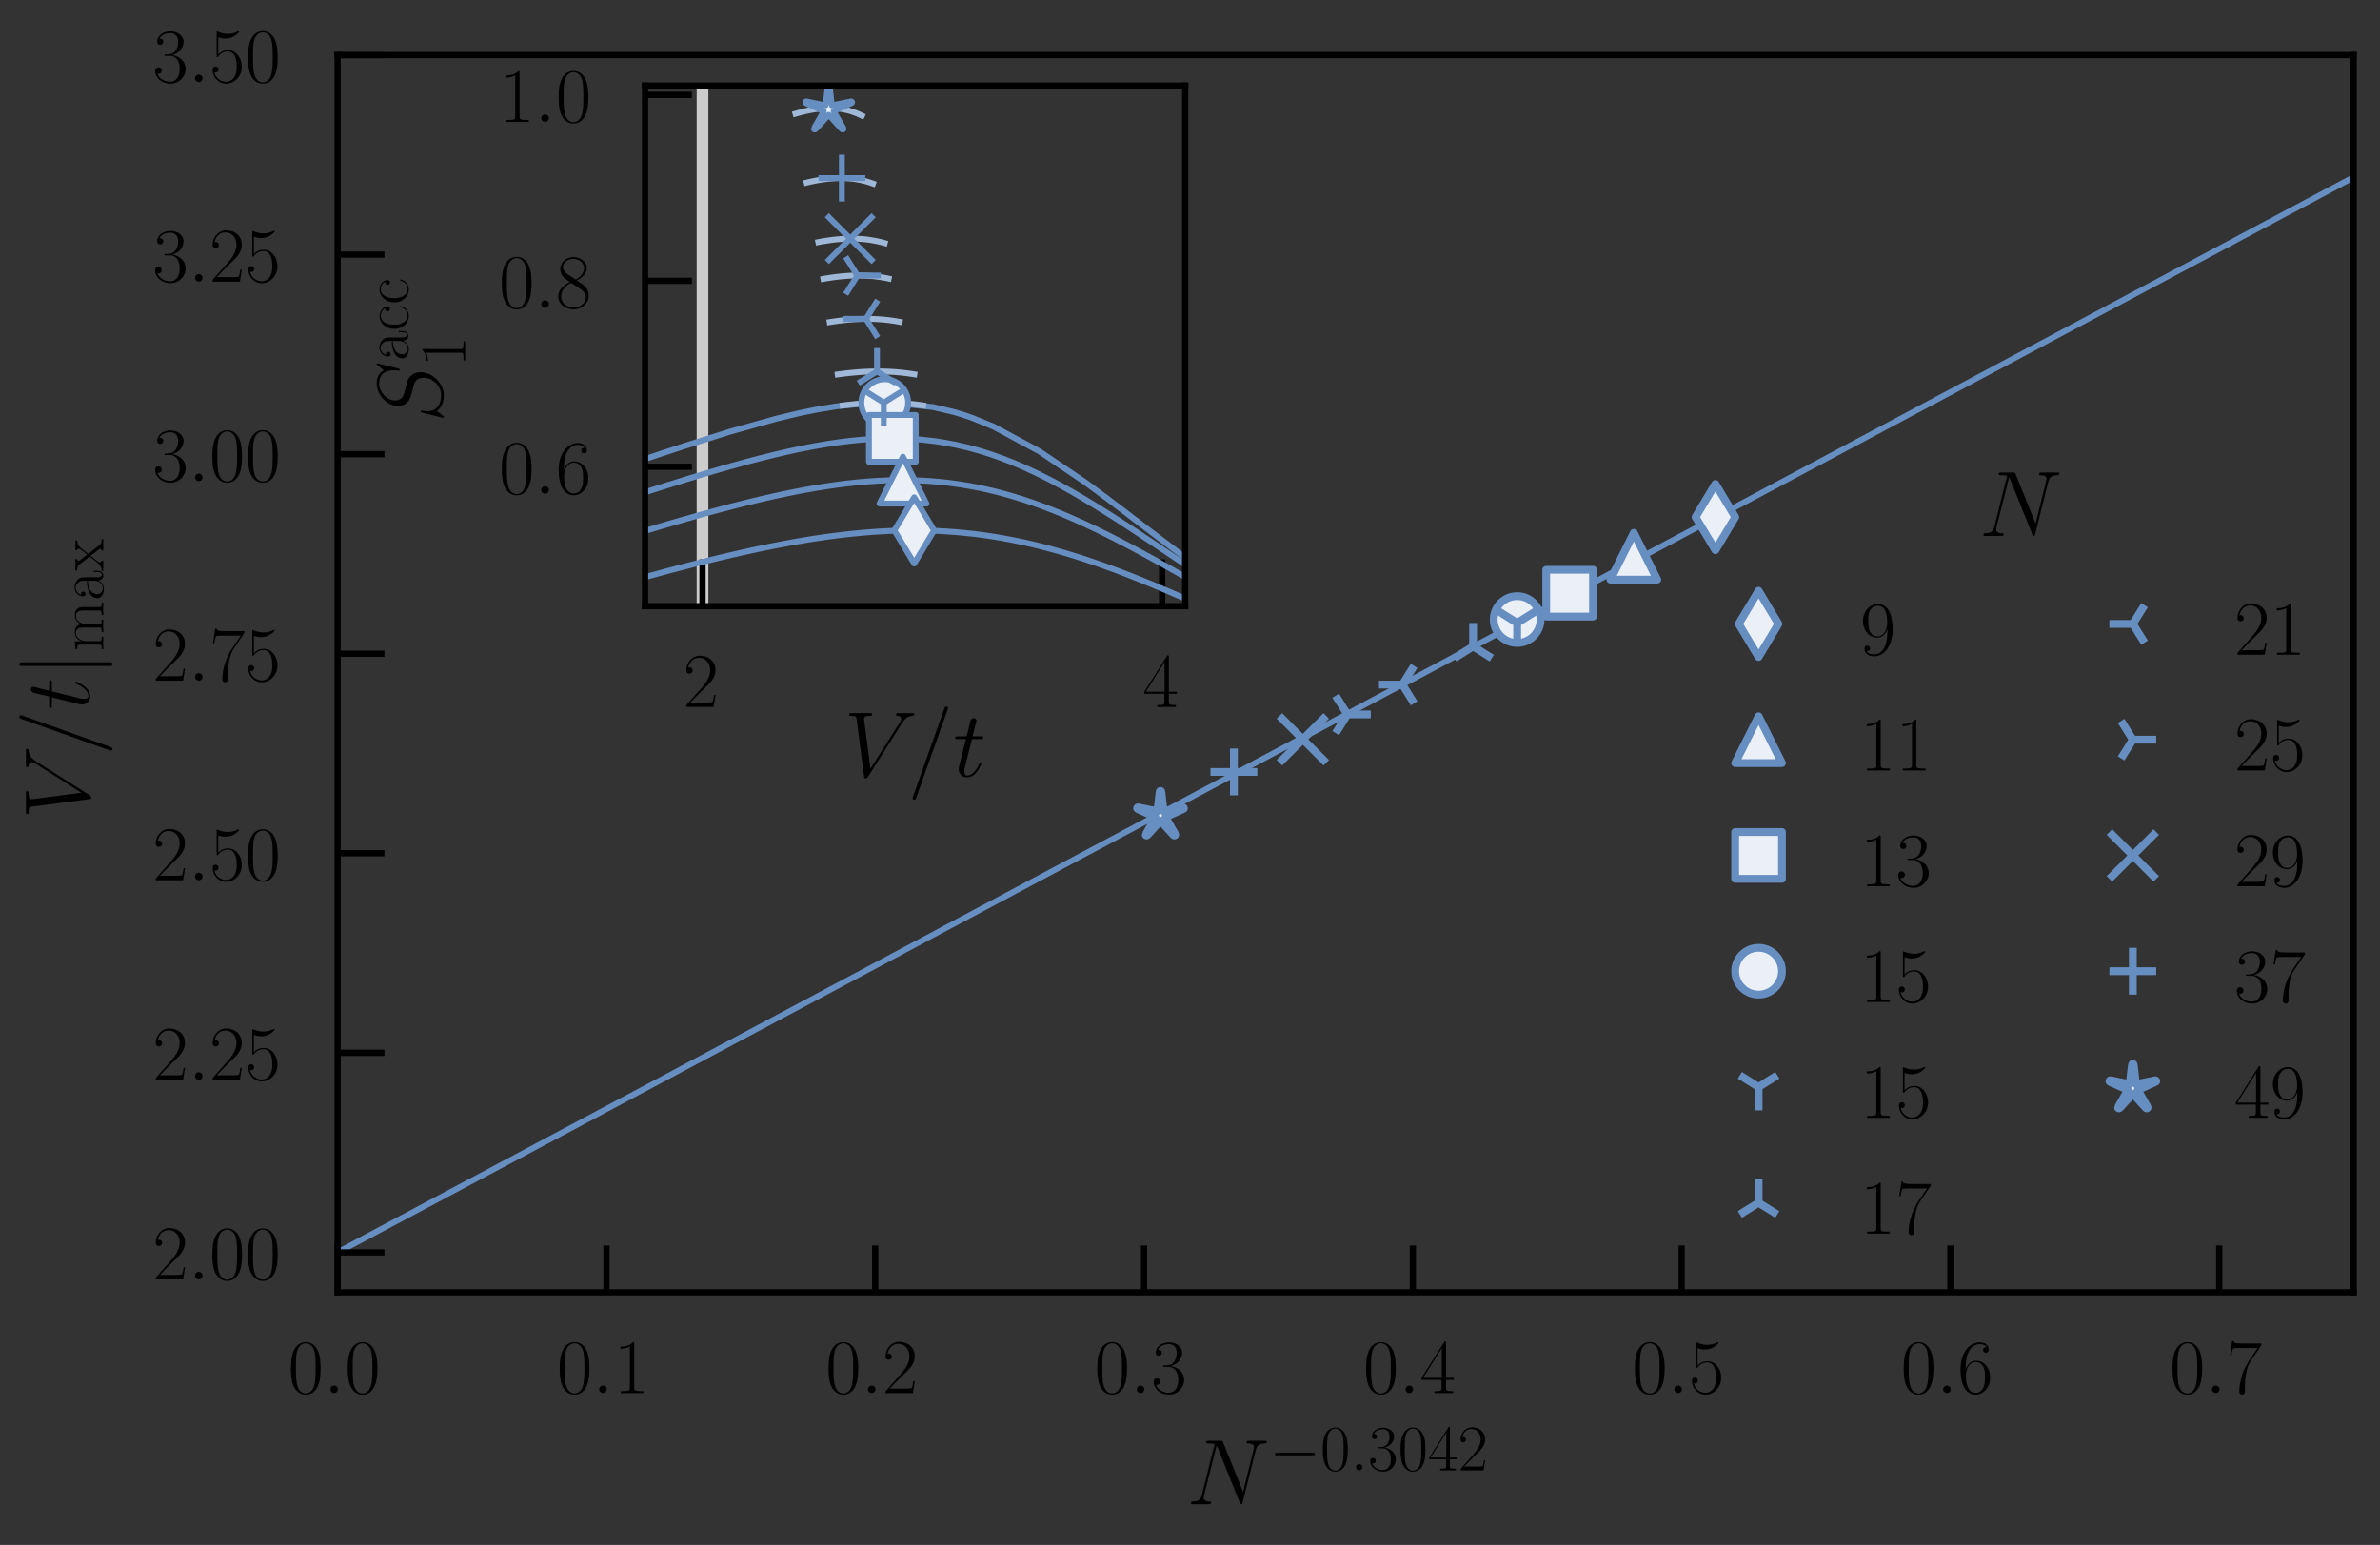 <?xml version="1.0" encoding="utf-8" standalone="no"?>
<!DOCTYPE svg PUBLIC "-//W3C//DTD SVG 1.1//EN"
  "http://www.w3.org/Graphics/SVG/1.1/DTD/svg11.dtd">
<!-- Created with matplotlib (http://matplotlib.org/) -->
<svg height="198pt" version="1.1" viewBox="0 0 305 198" width="305pt" xmlns="http://www.w3.org/2000/svg" xmlns:xlink="http://www.w3.org/1999/xlink">
 <rect x="0" y="0" width="305" height="198" fill="#333333" stroke="none"/>
 <defs>
  <style type="text/css">
*{stroke-linecap:butt;stroke-linejoin:round;}
  </style>
 </defs>
 <g id="figure_1">
  <g id="patch_1">
   <path d="M 0 198.7 
L 305.221 198.7 
L 305.221 0 
L 0 0 
z
" style="fill:none;"/>
  </g>
  <g id="axes_1">
   <g id="patch_2">
    <path d="M 43.267 165.618 
L 301.621 165.618 
L 301.621 7.059 
L 43.267 7.059 
z
" style="fill:none;"/>
   </g>
   <g id="line2d_1">
    <path clip-path="url(#pfdab9a046f)" d="M 306.221 20.25 
L 43.286 160.493 
L 43.269 160.502 
" style="fill:none;stroke:#668ec1;stroke-linecap:square;stroke-width:0.75;"/>
   </g>
   <g id="line2d_2">
    <defs>
     <path d="M -0 4.243 
L 2.546 0 
L 0 -4.243 
L -2.546 -0 
z
" id="md006315287" style="stroke:#668ec1;stroke-linejoin:miter;"/>
    </defs>
    <g clip-path="url(#pfdab9a046f)">
     <use style="fill:#ebf0f7;stroke:#668ec1;stroke-linejoin:miter;" x="219.833" xlink:href="#md006315287" y="66.269"/>
    </g>
   </g>
   <g id="line2d_3">
    <defs>
     <path d="M 0 -3 
L -3 3 
L 3 3 
z
" id="m9cbb435d5e" style="stroke:#668ec1;stroke-linejoin:miter;"/>
    </defs>
    <g clip-path="url(#pfdab9a046f)">
     <use style="fill:#ebf0f7;stroke:#668ec1;stroke-linejoin:miter;" x="209.378" xlink:href="#m9cbb435d5e" y="71.285"/>
    </g>
   </g>
   <g id="line2d_4">
    <defs>
     <path d="M -3 3 
L 3 3 
L 3 -3 
L -3 -3 
z
" id="m5d484e7391" style="stroke:#668ec1;stroke-linejoin:miter;"/>
    </defs>
    <g clip-path="url(#pfdab9a046f)">
     <use style="fill:#ebf0f7;stroke:#668ec1;stroke-linejoin:miter;" x="201.149" xlink:href="#m5d484e7391" y="76.021"/>
    </g>
   </g>
   <g id="line2d_5">
    <defs>
     <path d="M 0 3 
C 0.796 3 1.559 2.684 2.121 2.121 
C 2.684 1.559 3 0.796 3 0 
C 3 -0.796 2.684 -1.559 2.121 -2.121 
C 1.559 -2.684 0.796 -3 0 -3 
C -0.796 -3 -1.559 -2.684 -2.121 -2.121 
C -2.684 -1.559 -3 -0.796 -3 0 
C -3 0.796 -2.684 1.559 -2.121 2.121 
C -1.559 2.684 -0.796 3 0 3 
z
" id="ma5404c953a" style="stroke:#668ec1;"/>
    </defs>
    <g clip-path="url(#pfdab9a046f)">
     <use style="fill:#ebf0f7;stroke:#668ec1;" x="194.424" xlink:href="#ma5404c953a" y="79.401"/>
    </g>
   </g>
   <g id="line2d_6">
    <defs>
     <path d="M 0 0 
L 0 3 
M 0 0 
L 2.4 -1.5 
M 0 0 
L -2.4 -1.5 
" id="mc878051601" style="stroke:#668ec1;"/>
    </defs>
    <g clip-path="url(#pfdab9a046f)">
     <use style="fill:#ebf0f7;stroke:#668ec1;" x="194.424" xlink:href="#mc878051601" y="79.83"/>
    </g>
   </g>
   <g id="line2d_7">
    <defs>
     <path d="M 0 0 
L 0 -3 
M 0 0 
L -2.4 1.5 
M 0 0 
L 2.4 1.5 
" id="mc91eba5c34" style="stroke:#668ec1;"/>
    </defs>
    <g clip-path="url(#pfdab9a046f)">
     <use style="fill:#ebf0f7;stroke:#668ec1;" x="188.778" xlink:href="#mc91eba5c34" y="82.848"/>
    </g>
   </g>
   <g id="line2d_8">
    <defs>
     <path d="M 0 0 
L -3 -0 
M 0 0 
L 1.5 2.4 
M 0 0 
L 1.5 -2.4 
" id="m83d7d98ba3" style="stroke:#668ec1;"/>
    </defs>
    <g clip-path="url(#pfdab9a046f)">
     <use style="fill:#ebf0f7;stroke:#668ec1;" x="179.719" xlink:href="#m83d7d98ba3" y="87.735"/>
    </g>
   </g>
   <g id="line2d_9">
    <defs>
     <path d="M 0 0 
L 3 0 
M 0 0 
L -1.5 -2.4 
M 0 0 
L -1.5 2.4 
" id="m17be40f069" style="stroke:#668ec1;"/>
    </defs>
    <g clip-path="url(#pfdab9a046f)">
     <use style="fill:#ebf0f7;stroke:#668ec1;" x="172.672" xlink:href="#m17be40f069" y="91.561"/>
    </g>
   </g>
   <g id="line2d_10">
    <defs>
     <path d="M -3 3 
L 3 -3 
M -3 -3 
L 3 3 
" id="m05467c9dd2" style="stroke:#668ec1;"/>
    </defs>
    <g clip-path="url(#pfdab9a046f)">
     <use style="fill:#ebf0f7;stroke:#668ec1;" x="166.96" xlink:href="#m05467c9dd2" y="94.752"/>
    </g>
   </g>
   <g id="line2d_11">
    <defs>
     <path d="M -3 0 
L 3 0 
M 0 3 
L 0 -3 
" id="m7c411982c7" style="stroke:#668ec1;"/>
    </defs>
    <g clip-path="url(#pfdab9a046f)">
     <use style="fill:#ebf0f7;stroke:#668ec1;" x="158.125" xlink:href="#m7c411982c7" y="98.934"/>
    </g>
   </g>
   <g id="line2d_12">
    <defs>
     <path d="M -0.006 0.852 
L 1.662 2.681 
C 1.698 2.717 1.735 2.742 1.785 2.742 
C 1.896 2.742 1.896 2.644 1.896 2.631 
C 1.896 2.595 1.858 2.522 1.835 2.483 
L 0.631 0.386 
L 2.827 -0.607 
C 2.975 -0.668 3 -0.681 3 -0.754 
C 3 -0.816 2.95 -0.865 2.877 -0.865 
L 0.399 -0.361 
L 0.128 -2.731 
C 0.104 -2.901 0.104 -2.963 0.006 -2.963 
C -0.105 -2.963 -0.105 -2.901 -0.128 -2.717 
L -0.399 -0.361 
L -2.877 -0.865 
C -2.95 -0.865 -3 -0.816 -3 -0.754 
C -3 -0.681 -2.939 -0.657 -2.841 -0.607 
L -0.633 0.386 
L -1.81 2.46 
C -1.896 2.606 -1.896 2.619 -1.896 2.631 
C -1.896 2.644 -1.896 2.742 -1.785 2.742 
C -1.762 2.742 -1.712 2.742 -1.601 2.619 
z
" id="m15bdc24fd4" style="stroke:#668ec1;"/>
    </defs>
    <g clip-path="url(#pfdab9a046f)">
     <use style="fill:#ebf0f7;stroke:#668ec1;" x="148.719" xlink:href="#m15bdc24fd4" y="104.337"/>
    </g>
   </g>
   <g id="matplotlib.axis_1">
    <g id="xtick_1">
     <g id="line2d_13">
      <defs>
       <path d="M 0 0 
L 0 -6 
" id="m2908f234f4" style="stroke:#000000;stroke-width:0.8;"/>
      </defs>
      <g>
       <use style="stroke:#000000;stroke-width:0.8;" x="43.267" xlink:href="#m2908f234f4" y="165.618"/>
      </g>
     </g>
     <g id="text_1">
      <!-- $0.0$ -->
      <defs>
       <path d="M 42 31.641 
C 42 37.75 41.906 48.125 37.703 56.109 
C 34 63.109 28.094 65.594 22.906 65.594 
C 18.094 65.594 12 63.406 8.203 56.203 
C 4.203 48.719 3.797 39.438 3.797 31.641 
C 3.797 25.953 3.906 17.281 7 9.672 
C 11.297 -0.609 19 -2 22.906 -2 
C 27.5 -2 34.5 -0.109 38.594 9.375 
C 41.594 16.281 42 24.359 42 31.641 
z
M 22.906 -0.406 
C 16.5 -0.406 12.703 5.078 11.297 12.688 
C 10.203 18.562 10.203 27.156 10.203 32.75 
C 10.203 40.438 10.203 46.828 11.5 52.922 
C 13.406 61.391 19 64 22.906 64 
C 27 64 32.297 61.297 34.203 53.125 
C 35.5 47.438 35.594 40.734 35.594 32.75 
C 35.594 26.25 35.594 18.266 34.406 12.375 
C 32.297 1.484 26.406 -0.406 22.906 -0.406 
z
" id="CMR17-48"/>
       <path d="M 18.406 4.797 
C 18.406 7.688 16 9.672 13.594 9.672 
C 10.703 9.672 8.703 7.281 8.703 4.891 
C 8.703 2 11.094 0 13.5 0 
C 16.406 0 18.406 2.391 18.406 4.797 
z
" id="CMMI12-58"/>
      </defs>
      <g transform="translate(36.902 178.536)scale(0.1 -0.1)">
       <use transform="scale(0.996)" xlink:href="#CMR17-48"/>
       <use transform="translate(45.69 0)scale(0.996)" xlink:href="#CMMI12-58"/>
       <use transform="translate(72.788 0)scale(0.996)" xlink:href="#CMR17-48"/>
      </g>
     </g>
    </g>
    <g id="xtick_2">
     <g id="line2d_14">
      <g>
       <use style="stroke:#000000;stroke-width:0.8;" x="77.714" xlink:href="#m2908f234f4" y="165.618"/>
      </g>
     </g>
     <g id="text_2">
      <!-- $0.1$ -->
      <defs>
       <path d="M 26.594 63.406 
C 26.594 65.5 26.5 65.5 25.094 65.5 
C 21.203 61.188 15.297 59.797 9.703 59.797 
C 9.406 59.797 8.906 59.797 8.797 59.5 
C 8.703 59.297 8.703 59.094 8.703 57 
C 11.797 57 17 57.594 21 59.984 
L 21 7.203 
C 21 3.688 20.797 2.5 12.203 2.5 
L 9.203 2.5 
L 9.203 0 
C 14 0 19 0 23.797 0 
C 28.594 0 33.594 0 38.406 0 
L 38.406 2.5 
L 35.406 2.5 
C 26.797 2.5 26.594 3.594 26.594 7.156 
z
" id="CMR17-49"/>
      </defs>
      <g transform="translate(71.349 178.536)scale(0.1 -0.1)">
       <use transform="scale(0.996)" xlink:href="#CMR17-48"/>
       <use transform="translate(45.69 0)scale(0.996)" xlink:href="#CMMI12-58"/>
       <use transform="translate(72.788 0)scale(0.996)" xlink:href="#CMR17-49"/>
      </g>
     </g>
    </g>
    <g id="xtick_3">
     <g id="line2d_15">
      <g>
       <use style="stroke:#000000;stroke-width:0.8;" x="112.161" xlink:href="#m2908f234f4" y="165.618"/>
      </g>
     </g>
     <g id="text_3">
      <!-- $0.2$ -->
      <defs>
       <path d="M 41.703 15.453 
L 39.906 15.453 
C 38.906 8.375 38.094 7.172 37.703 6.562 
C 37.203 5.766 30 5.766 28.594 5.766 
L 9.406 5.766 
C 13 9.672 20 16.75 28.5 24.953 
C 34.594 30.734 41.703 37.531 41.703 47.422 
C 41.703 59.219 32.297 66 21.797 66 
C 10.797 66 4.094 56.312 4.094 47.344 
C 4.094 43.438 7 42.938 8.203 42.938 
C 9.203 42.938 12.203 43.547 12.203 47.031 
C 12.203 50.109 9.594 51 8.203 51 
C 7.594 51 7 50.906 6.594 50.703 
C 8.5 59.219 14.297 63.406 20.406 63.406 
C 29.094 63.406 34.797 56.516 34.797 47.422 
C 34.797 38.734 29.703 31.25 24 24.75 
L 4.094 2.281 
L 4.094 0 
L 39.297 0 
z
" id="CMR17-50"/>
      </defs>
      <g transform="translate(105.796 178.536)scale(0.1 -0.1)">
       <use transform="scale(0.996)" xlink:href="#CMR17-48"/>
       <use transform="translate(45.69 0)scale(0.996)" xlink:href="#CMMI12-58"/>
       <use transform="translate(72.788 0)scale(0.996)" xlink:href="#CMR17-50"/>
      </g>
     </g>
    </g>
    <g id="xtick_4">
     <g id="line2d_16">
      <g>
       <use style="stroke:#000000;stroke-width:0.8;" x="146.608" xlink:href="#m2908f234f4" y="165.618"/>
      </g>
     </g>
     <g id="text_4">
      <!-- $0.3$ -->
      <defs>
       <path d="M 22.094 33.703 
C 31 33.703 34.906 25.969 34.906 17.031 
C 34.906 5 28.5 0.391 22.703 0.391 
C 17.406 0.391 8.797 3.031 6.094 10.828 
C 6.594 10.625 7.094 10.625 7.594 10.625 
C 10 10.625 11.797 12.219 11.797 14.812 
C 11.797 17.703 9.594 19 7.594 19 
C 5.906 19 3.297 18.203 3.297 14.469 
C 3.297 5.234 12.297 -2 22.906 -2 
C 34 -2 42.5 6.719 42.5 16.953 
C 42.5 26.672 34.5 33.703 25 34.797 
C 32.594 36.375 39.906 43.062 39.906 52.016 
C 39.906 59.688 32 65.297 23 65.297 
C 13.906 65.297 5.906 59.828 5.906 52.016 
C 5.906 48.594 8.5 48 9.797 48 
C 11.906 48 13.703 49.297 13.703 51.891 
C 13.703 54.469 11.906 55.766 9.797 55.766 
C 9.406 55.766 8.906 55.766 8.5 55.578 
C 11.406 61.859 19.297 63 22.797 63 
C 26.297 63 32.906 61.328 32.906 51.875 
C 32.906 49.109 32.5 44.188 29.094 39.844 
C 26.094 36 22.703 36 19.406 35.688 
C 18.906 35.688 16.594 35.453 16.203 35.453 
C 15.5 35.359 15.094 35.266 15.094 34.5 
C 15.094 33.797 15.203 33.703 17.203 33.703 
z
" id="CMR17-51"/>
      </defs>
      <g transform="translate(140.243 178.536)scale(0.1 -0.1)">
       <use transform="scale(0.996)" xlink:href="#CMR17-48"/>
       <use transform="translate(45.69 0)scale(0.996)" xlink:href="#CMMI12-58"/>
       <use transform="translate(72.788 0)scale(0.996)" xlink:href="#CMR17-51"/>
      </g>
     </g>
    </g>
    <g id="xtick_5">
     <g id="line2d_17">
      <g>
       <use style="stroke:#000000;stroke-width:0.8;" x="181.055" xlink:href="#m2908f234f4" y="165.618"/>
      </g>
     </g>
     <g id="text_5">
      <!-- $0.4$ -->
      <defs>
       <path d="M 33.594 64.406 
C 33.594 66.5 33.5 66.5 31.703 66.5 
L 2 19.594 
L 2 17 
L 27.797 17 
L 27.797 7.141 
C 27.797 3.5 27.594 2.5 20.594 2.5 
L 18.703 2.5 
L 18.703 0 
C 21.906 0 27.297 0 30.703 0 
C 34.094 0 39.5 0 42.703 0 
L 42.703 2.5 
L 40.797 2.5 
C 33.797 2.5 33.594 3.5 33.594 7.141 
L 33.594 17 
L 43.797 17 
L 43.797 19.594 
L 33.594 19.594 
z
M 28.094 57.859 
L 28.094 19.594 
L 4 19.594 
z
" id="CMR17-52"/>
      </defs>
      <g transform="translate(174.69 178.536)scale(0.1 -0.1)">
       <use transform="scale(0.996)" xlink:href="#CMR17-48"/>
       <use transform="translate(45.69 0)scale(0.996)" xlink:href="#CMMI12-58"/>
       <use transform="translate(72.788 0)scale(0.996)" xlink:href="#CMR17-52"/>
      </g>
     </g>
    </g>
    <g id="xtick_6">
     <g id="line2d_18">
      <g>
       <use style="stroke:#000000;stroke-width:0.8;" x="215.503" xlink:href="#m2908f234f4" y="165.618"/>
      </g>
     </g>
     <g id="text_6">
      <!-- $0.5$ -->
      <defs>
       <path d="M 11.406 57.688 
C 12.406 57.281 16.5 56 20.703 56 
C 30 56 35.094 61.109 38 64.062 
C 38 64.953 38 65.5 37.406 65.5 
C 37.297 65.5 37.094 65.5 36.297 65.047 
C 32.797 63.406 28.703 62.078 23.703 62.078 
C 20.703 62.078 16.203 62.484 11.297 64.672 
C 10.203 65.172 10 65.172 9.906 65.172 
C 9.406 65.172 9.297 65.062 9.297 63.078 
L 9.297 34.422 
C 9.297 32.641 9.297 32.141 10.297 32.141 
C 10.797 32.141 11 32.344 11.5 33.031 
C 14.703 37.516 19.094 39.406 24.094 39.406 
C 27.594 39.406 35.094 37.219 35.094 20.141 
C 35.094 16.953 35.094 11.172 32.094 6.578 
C 29.594 2.484 25.703 0.391 21.406 0.391 
C 14.797 0.391 8.094 5 6.297 12.719 
C 6.703 12.609 7.5 12.422 7.906 12.422 
C 9.203 12.422 11.703 13.125 11.703 16.219 
C 11.703 18.906 9.797 20 7.906 20 
C 5.594 20 4.094 18.594 4.094 15.797 
C 4.094 7.094 11 -2 21.594 -2 
C 31.906 -2 41.703 6.875 41.703 19.75 
C 41.703 31.719 33.906 41 24.203 41 
C 19.094 41 14.797 39.109 11.406 35.531 
z
" id="CMR17-53"/>
      </defs>
      <g transform="translate(209.138 178.536)scale(0.1 -0.1)">
       <use transform="scale(0.996)" xlink:href="#CMR17-48"/>
       <use transform="translate(45.69 0)scale(0.996)" xlink:href="#CMMI12-58"/>
       <use transform="translate(72.788 0)scale(0.996)" xlink:href="#CMR17-53"/>
      </g>
     </g>
    </g>
    <g id="xtick_7">
     <g id="line2d_19">
      <g>
       <use style="stroke:#000000;stroke-width:0.8;" x="249.95" xlink:href="#m2908f234f4" y="165.618"/>
      </g>
     </g>
     <g id="text_7">
      <!-- $0.6$ -->
      <defs>
       <path d="M 10.594 34 
C 10.594 57.656 21.797 63 28.297 63 
C 30.406 63 35.5 62.641 37.5 59 
C 35.906 59 32.906 59 32.906 55.516 
C 32.906 52.828 35.094 51.922 36.5 51.922 
C 37.406 51.922 40.094 52.312 40.094 55.625 
C 40.094 61.781 35.094 65.297 28.203 65.297 
C 16.297 65.297 3.797 52.969 3.797 31 
C 3.797 3.953 15.094 -2 23.094 -2 
C 32.797 -2 42 6.672 42 20.047 
C 42 32.516 33.906 41.594 23.703 41.594 
C 17.594 41.594 13.094 37.609 10.594 30.625 
z
M 23.094 0.391 
C 10.797 0.391 10.797 18.75 10.797 22.438 
C 10.797 29.625 14.203 40 23.5 40 
C 25.203 40 30.094 40 33.406 33.125 
C 35.203 29.219 35.203 25.141 35.203 20.141 
C 35.203 14.75 35.203 10.781 33.094 6.781 
C 30.906 2.672 27.703 0.391 23.094 0.391 
z
" id="CMR17-54"/>
      </defs>
      <g transform="translate(243.585 178.536)scale(0.1 -0.1)">
       <use transform="scale(0.996)" xlink:href="#CMR17-48"/>
       <use transform="translate(45.69 0)scale(0.996)" xlink:href="#CMMI12-58"/>
       <use transform="translate(72.788 0)scale(0.996)" xlink:href="#CMR17-54"/>
      </g>
     </g>
    </g>
    <g id="xtick_8">
     <g id="line2d_20">
      <g>
       <use style="stroke:#000000;stroke-width:0.8;" x="284.397" xlink:href="#m2908f234f4" y="165.618"/>
      </g>
     </g>
     <g id="text_8">
      <!-- $0.7$ -->
      <defs>
       <path d="M 45.094 61.578 
L 45.094 63.766 
L 21.594 63.766 
C 9.906 63.766 9.703 65.078 9.297 67 
L 7.5 67 
L 4.594 48.344 
L 6.406 48.344 
C 6.703 50.234 7.406 55.312 8.594 57.203 
C 9.203 58 16.594 58 18.297 58 
L 40.297 58 
L 29.203 41.578 
C 21.797 30.531 16.703 15.609 16.703 2.578 
C 16.703 1.391 16.703 -2 20.297 -2 
C 23.906 -2 23.906 1.391 23.906 2.672 
L 23.906 7.266 
C 23.906 23.562 26.703 34.312 31.297 41.188 
z
" id="CMR17-55"/>
      </defs>
      <g transform="translate(278.032 178.536)scale(0.1 -0.1)">
       <use transform="scale(0.996)" xlink:href="#CMR17-48"/>
       <use transform="translate(45.69 0)scale(0.996)" xlink:href="#CMMI12-58"/>
       <use transform="translate(72.788 0)scale(0.996)" xlink:href="#CMR17-55"/>
      </g>
     </g>
    </g>
    <g id="text_9">
     <!-- $N^{-0.3042}$ -->
     <defs>
      <path d="M 74 57.781 
C 75.094 62.094 76.703 65.094 84.297 65.094 
C 84.594 65.094 85.797 65.094 85.797 66.859 
C 85.797 68 84.906 68 84.5 68 
C 82.5 68 77.406 68 75.406 68 
L 70.594 68 
C 69.203 68 67.406 68 66 68 
C 65.406 68 64.203 68 64.203 66.094 
C 64.203 65.094 65 65.094 65.703 65.094 
C 71.703 65.094 72.094 62.797 72.094 60.984 
C 72.094 60.094 72 59.781 71.703 58.391 
L 60.406 13.281 
L 39 66.391 
C 38.297 68 38.203 68 36 68 
L 23.797 68 
C 21.797 68 20.906 68 20.906 66.094 
C 20.906 65.094 21.594 65.094 23.5 65.094 
C 24 65.094 29.906 65.094 29.906 64.297 
C 29.906 64.094 29.703 63.297 29.594 63 
L 16.297 9.922 
C 15.094 5 12.703 2.906 6.094 2.906 
C 5.594 2.906 4.594 2.906 4.594 1.047 
C 4.594 0 5.594 0 5.906 0 
C 7.906 0 13 0 15 0 
L 19.797 0 
C 21.203 0 22.906 0 24.297 0 
C 25 0 26.094 0 26.094 1.906 
C 26.094 2.812 25.094 2.906 24.703 2.906 
C 21.406 2.906 18.203 3.5 18.203 7.094 
C 18.203 7.891 18.406 8.781 18.594 9.578 
L 32.094 63 
C 32.703 62 32.703 61.812 33.094 60.906 
L 56.906 1.797 
C 57.406 0.594 57.594 0 58.5 0 
C 59.5 0 59.594 0.297 60 2 
z
" id="CMMI12-78"/>
      <path d="M 65.906 23 
C 67.594 23 69.406 23 69.406 25 
C 69.406 27 67.594 27 65.906 27 
L 11.797 27 
C 10.094 27 8.297 27 8.297 25 
C 8.297 23 10.094 23 11.797 23 
z
" id="CMSY10-0"/>
     </defs>
     <g transform="translate(152.077 192.776)scale(0.12 -0.12)">
      <use transform="scale(0.996)" xlink:href="#CMMI12-78"/>
      <use transform="translate(88.522 36.154)scale(0.697)" xlink:href="#CMSY10-0"/>
      <use transform="translate(142.763 36.154)scale(0.697)" xlink:href="#CMR17-48"/>
      <use transform="translate(174.746 36.154)scale(0.697)" xlink:href="#CMMI12-58"/>
      <use transform="translate(193.714 36.154)scale(0.697)" xlink:href="#CMR17-51"/>
      <use transform="translate(225.697 36.154)scale(0.697)" xlink:href="#CMR17-48"/>
      <use transform="translate(257.68 36.154)scale(0.697)" xlink:href="#CMR17-52"/>
      <use transform="translate(289.663 36.154)scale(0.697)" xlink:href="#CMR17-50"/>
     </g>
    </g>
   </g>
   <g id="matplotlib.axis_2">
    <g id="ytick_1">
     <g id="line2d_21">
      <defs>
       <path d="M 0 0 
L 6 0 
" id="m5cd49e0972" style="stroke:#000000;stroke-width:0.8;"/>
      </defs>
      <g>
       <use style="stroke:#000000;stroke-width:0.8;" x="43.267" xlink:href="#m5cd49e0972" y="160.503"/>
      </g>
     </g>
     <g id="text_10">
      <!-- $2.00$ -->
      <g transform="translate(19.555 163.962)scale(0.1 -0.1)">
       <use transform="scale(0.996)" xlink:href="#CMR17-50"/>
       <use transform="translate(45.69 0)scale(0.996)" xlink:href="#CMMI12-58"/>
       <use transform="translate(72.788 0)scale(0.996)" xlink:href="#CMR17-48"/>
       <use transform="translate(118.478 0)scale(0.996)" xlink:href="#CMR17-48"/>
      </g>
     </g>
    </g>
    <g id="ytick_2">
     <g id="line2d_22">
      <g>
       <use style="stroke:#000000;stroke-width:0.8;" x="43.267" xlink:href="#m5cd49e0972" y="134.929"/>
      </g>
     </g>
     <g id="text_11">
      <!-- $2.25$ -->
      <g transform="translate(19.555 138.388)scale(0.1 -0.1)">
       <use transform="scale(0.996)" xlink:href="#CMR17-50"/>
       <use transform="translate(45.69 0)scale(0.996)" xlink:href="#CMMI12-58"/>
       <use transform="translate(72.788 0)scale(0.996)" xlink:href="#CMR17-50"/>
       <use transform="translate(118.478 0)scale(0.996)" xlink:href="#CMR17-53"/>
      </g>
     </g>
    </g>
    <g id="ytick_3">
     <g id="line2d_23">
      <g>
       <use style="stroke:#000000;stroke-width:0.8;" x="43.267" xlink:href="#m5cd49e0972" y="109.355"/>
      </g>
     </g>
     <g id="text_12">
      <!-- $2.50$ -->
      <g transform="translate(19.555 112.814)scale(0.1 -0.1)">
       <use transform="scale(0.996)" xlink:href="#CMR17-50"/>
       <use transform="translate(45.69 0)scale(0.996)" xlink:href="#CMMI12-58"/>
       <use transform="translate(72.788 0)scale(0.996)" xlink:href="#CMR17-53"/>
       <use transform="translate(118.478 0)scale(0.996)" xlink:href="#CMR17-48"/>
      </g>
     </g>
    </g>
    <g id="ytick_4">
     <g id="line2d_24">
      <g>
       <use style="stroke:#000000;stroke-width:0.8;" x="43.267" xlink:href="#m5cd49e0972" y="83.781"/>
      </g>
     </g>
     <g id="text_13">
      <!-- $2.75$ -->
      <g transform="translate(19.555 87.24)scale(0.1 -0.1)">
       <use transform="scale(0.996)" xlink:href="#CMR17-50"/>
       <use transform="translate(45.69 0)scale(0.996)" xlink:href="#CMMI12-58"/>
       <use transform="translate(72.788 0)scale(0.996)" xlink:href="#CMR17-55"/>
       <use transform="translate(118.478 0)scale(0.996)" xlink:href="#CMR17-53"/>
      </g>
     </g>
    </g>
    <g id="ytick_5">
     <g id="line2d_25">
      <g>
       <use style="stroke:#000000;stroke-width:0.8;" x="43.267" xlink:href="#m5cd49e0972" y="58.207"/>
      </g>
     </g>
     <g id="text_14">
      <!-- $3.00$ -->
      <g transform="translate(19.555 61.666)scale(0.1 -0.1)">
       <use transform="scale(0.996)" xlink:href="#CMR17-51"/>
       <use transform="translate(45.69 0)scale(0.996)" xlink:href="#CMMI12-58"/>
       <use transform="translate(72.788 0)scale(0.996)" xlink:href="#CMR17-48"/>
       <use transform="translate(118.478 0)scale(0.996)" xlink:href="#CMR17-48"/>
      </g>
     </g>
    </g>
    <g id="ytick_6">
     <g id="line2d_26">
      <g>
       <use style="stroke:#000000;stroke-width:0.8;" x="43.267" xlink:href="#m5cd49e0972" y="32.633"/>
      </g>
     </g>
     <g id="text_15">
      <!-- $3.25$ -->
      <g transform="translate(19.555 36.092)scale(0.1 -0.1)">
       <use transform="scale(0.996)" xlink:href="#CMR17-51"/>
       <use transform="translate(45.69 0)scale(0.996)" xlink:href="#CMMI12-58"/>
       <use transform="translate(72.788 0)scale(0.996)" xlink:href="#CMR17-50"/>
       <use transform="translate(118.478 0)scale(0.996)" xlink:href="#CMR17-53"/>
      </g>
     </g>
    </g>
    <g id="ytick_7">
     <g id="line2d_27">
      <g>
       <use style="stroke:#000000;stroke-width:0.8;" x="43.267" xlink:href="#m5cd49e0972" y="7.059"/>
      </g>
     </g>
     <g id="text_16">
      <!-- $3.50$ -->
      <g transform="translate(19.555 10.518)scale(0.1 -0.1)">
       <use transform="scale(0.996)" xlink:href="#CMR17-51"/>
       <use transform="translate(45.69 0)scale(0.996)" xlink:href="#CMMI12-58"/>
       <use transform="translate(72.788 0)scale(0.996)" xlink:href="#CMR17-53"/>
       <use transform="translate(118.478 0)scale(0.996)" xlink:href="#CMR17-48"/>
      </g>
     </g>
    </g>
    <g id="text_17">
     <!-- $V/t \vert_{\mathrm{max}}$ -->
     <defs>
      <path d="M 61.906 56.875 
C 65.297 62.25 68.406 64.625 73.5 65.031 
C 74.5 65.125 75.297 65.125 75.297 66.906 
C 75.297 67.312 75.094 67.906 74.203 67.906 
C 72.406 67.906 68.094 67.906 66.297 67.906 
C 63.406 67.906 60.406 67.906 57.594 67.906 
C 56.797 67.906 55.797 67.906 55.797 66.031 
C 55.797 65.125 56.703 65.031 57.094 65.031 
C 60.797 64.734 61.203 62.953 61.203 61.75 
C 61.203 60.266 59.797 57.969 59.703 57.875 
L 28.297 8.438 
L 21.297 62.016 
C 21.297 65 26.5 65 27.594 65 
C 29.094 65 30 65 30 66.906 
C 30 67.906 28.906 67.906 28.594 67.906 
C 26.906 67.906 24.906 67.906 23.203 67.906 
L 17.594 67.906 
C 10.297 67.906 7.297 67.906 7.203 67.906 
C 6.594 67.906 5.406 67.906 5.406 66.094 
C 5.406 65 6.094 65 7.703 65 
C 12.797 65 13.094 64.094 13.406 61.625 
L 21.406 0.375 
C 21.703 -1.703 21.703 -2 23.094 -2 
C 24.297 -2 24.797 -1.703 25.797 -0.125 
z
" id="CMMI12-86"/>
      <path d="M 42.906 71.281 
C 42.906 71.391 43.5 72.906 43.5 73.094 
C 43.5 74.297 42.5 75 41.703 75 
C 41.203 75 40.297 75 39.5 72.797 
L 6 -21.297 
C 6 -21.406 5.406 -22.891 5.406 -23.094 
C 5.406 -24.297 6.406 -25 7.203 -25 
C 7.797 -25 8.703 -24.891 9.406 -22.797 
z
" id="CMMI12-61"/>
      <path d="M 20.094 40.094 
L 29.297 40.094 
C 31.203 40.094 32.203 40.094 32.203 41.891 
C 32.203 43 31.594 43 29.594 43 
L 20.797 43 
L 24.5 57.688 
C 24.906 59.078 24.906 59.281 24.906 60 
C 24.906 61.609 23.594 62.5 22.297 62.5 
C 21.5 62.5 19.203 62.203 18.406 58.984 
L 14.5 43 
L 5.094 43 
C 3.094 43 2.203 43 2.203 41.094 
C 2.203 40.094 2.906 40.094 4.797 40.094 
L 13.703 40.094 
L 7.094 13.766 
C 6.297 10.281 6 9.281 6 7.984 
C 6 3.297 9.297 -1 14.906 -1 
C 25 -1 30.406 13.562 30.406 14.25 
C 30.406 14.859 30 15.156 29.406 15.156 
C 29.203 15.156 28.797 15.156 28.594 14.75 
C 28.5 14.656 28.406 14.547 27.703 12.953 
C 25.594 7.984 21 1 15.203 1 
C 12.203 1 12 3.5 12 5.688 
C 12 5.781 12 7.688 12.297 8.875 
z
" id="CMMI12-116"/>
      <path d="M 15.906 71.406 
C 15.906 73.203 15.906 75 13.906 75 
C 11.906 75 11.906 73.203 11.906 71.406 
L 11.906 -21.406 
C 11.906 -23.203 11.906 -25 13.906 -25 
C 15.906 -25 15.906 -23.203 15.906 -21.406 
z
" id="CMSY10-106"/>
      <path d="M 67.594 30.203 
C 67.594 35.188 66.703 43.594 54.797 43.594 
C 48 43.594 43.297 39 41.5 33.609 
L 41.406 33.609 
C 40.203 41.812 34.297 43.594 28.703 43.594 
C 20.797 43.594 16.703 37.5 15.203 33.5 
L 15.094 33.5 
L 15.094 43.594 
L 3.297 42.5 
L 3.297 39.906 
C 9.203 39.906 10.094 39.297 10.094 34.5 
L 10.094 6.688 
C 10.094 2.875 9.703 2.391 3.297 2.391 
L 3.297 -0.203 
C 5.703 0 10.094 0 12.703 0 
C 15.297 0 19.797 0 22.203 -0.203 
L 22.203 2.391 
C 15.797 2.391 15.406 2.781 15.406 6.688 
L 15.406 25.906 
C 15.406 35.109 21 42 28 42 
C 35.406 42 36.203 35.406 36.203 30.594 
L 36.203 6.688 
C 36.203 2.875 35.797 2.391 29.406 2.391 
L 29.406 -0.203 
C 31.797 0 36.203 0 38.797 0 
C 41.406 0 45.906 0 48.297 -0.203 
L 48.297 2.391 
C 41.906 2.391 41.5 2.781 41.5 6.688 
L 41.5 25.906 
C 41.5 35.109 47.094 42 54.094 42 
C 61.5 42 62.297 35.406 62.297 30.594 
L 62.297 6.688 
C 62.297 2.875 61.906 2.391 55.5 2.391 
L 55.5 -0.203 
C 57.906 0 62.297 0 64.906 0 
C 67.5 0 72 0 74.406 -0.203 
L 74.406 2.391 
C 68 2.391 67.594 2.781 67.594 6.688 
z
" id="CMR17-109"/>
      <path d="M 36 25.828 
C 36 32.375 36 35.844 31.797 39.734 
C 28.094 43 23.797 44 20.406 44 
C 12.5 44 6.797 37.609 6.797 30.797 
C 6.797 27 9.797 27 10.406 27 
C 11.703 27 14 27.781 14 30.531 
C 14 33 12.094 34.078 10.406 34.078 
C 10 34.078 9.5 33.969 9.203 33.875 
C 11.297 40.5 16.703 42.406 20.203 42.406 
C 25.203 42.406 30.703 37.953 30.703 29.453 
L 30.703 25 
C 24.797 25 17.703 24.203 12.094 21.203 
C 5.797 17.703 4 12.703 4 8.906 
C 4 1.203 13 -1 18.297 -1 
C 23.797 -1 28.906 2.172 31.094 7.984 
C 31.297 3.641 34.094 -0.281 38.5 -0.281 
C 40.594 -0.281 45.906 1.094 45.906 8.859 
L 45.906 14.375 
L 44.094 14.375 
L 44.094 8.781 
C 44.094 2.781 41.406 2 40.094 2 
C 36 2 36 7.156 36 11.531 
z
M 30.703 13.594 
C 30.703 4.953 24.5 0.594 19 0.594 
C 14 0.594 10.094 4.297 10.094 8.906 
C 10.094 11.891 11.406 17.188 17.203 20.391 
C 22 23.094 27.5 23.5 30.703 23.5 
z
" id="CMR17-97"/>
      <path d="M 26 23.078 
C 29 26.969 32.406 31.344 35.203 34.625 
C 38.5 38.406 42.297 40 46.703 40 
L 46.703 42.594 
C 45 42.594 41.5 42.594 39.703 42.594 
C 37 42.594 33.906 42.594 31.594 42.688 
L 31.594 40.094 
C 33 39.891 33.797 38.891 33.797 37.5 
C 33.797 35.703 32.797 34.609 32.297 33.922 
L 24.906 24.578 
L 16.094 36.031 
C 15.203 37.125 15.203 37.312 15.203 37.812 
C 15.203 39.016 16.203 40 17.906 40 
L 17.906 42.688 
C 15.5 42.594 11.203 42.594 8.703 42.594 
C 6 42.594 2.797 42.594 0.594 42.688 
L 0.594 40 
C 6 40 7.203 39.594 9.594 36.609 
L 21.094 21.797 
C 21.297 21.594 21.797 21 21.797 20.703 
C 21.797 20.297 13.094 9.672 12 8.281 
C 7.5 2.891 2.797 2.5 0.094 2.5 
L 0.094 0 
C 1.797 0 5.297 0 7.094 0 
C 9.094 0 13.5 0 15.297 -0.094 
L 15.297 2.5 
C 14.703 2.594 13.094 2.797 13.094 5.078 
C 13.094 6.875 13.906 7.969 14.797 9.156 
L 23.094 19.312 
L 31.797 8 
C 32.594 6.906 33.797 5.406 33.797 4.703 
C 33.797 3.297 32.594 2.5 31 2.5 
L 31 -0.094 
C 33.406 0 37.703 0 40.203 0 
C 42.906 0 46.094 0 48.297 -0.094 
L 48.297 2.5 
C 43.297 2.5 41.797 2.688 39.406 5.781 
z
" id="CMR17-120"/>
     </defs>
     <g transform="translate(13.231 104.982)rotate(-90)scale(0.12 -0.12)">
      <use transform="translate(0 14.944)scale(0.996)" xlink:href="#CMMI12-86"/>
      <use transform="translate(67.708 14.944)scale(0.996)" xlink:href="#CMMI12-61"/>
      <use transform="translate(116.483 14.944)scale(0.996)" xlink:href="#CMMI12-116"/>
      <use transform="translate(151.71 14.944)scale(0.996)" xlink:href="#CMSY10-106"/>
      <use transform="translate(179.384 0)scale(0.697)" xlink:href="#CMR17-109"/>
      <use transform="translate(233.227 0)scale(0.697)" xlink:href="#CMR17-97"/>
      <use transform="translate(265.21 0)scale(0.697)" xlink:href="#CMR17-120"/>
     </g>
    </g>
   </g>
   <g id="patch_3">
    <path d="M 43.267 165.618 
L 43.267 7.059 
" style="fill:none;stroke:#000000;stroke-linecap:square;stroke-linejoin:miter;stroke-width:0.8;"/>
   </g>
   <g id="patch_4">
    <path d="M 301.621 165.618 
L 301.621 7.059 
" style="fill:none;stroke:#000000;stroke-linecap:square;stroke-linejoin:miter;stroke-width:0.8;"/>
   </g>
   <g id="patch_5">
    <path d="M 43.267 165.618 
L 301.621 165.618 
" style="fill:none;stroke:#000000;stroke-linecap:square;stroke-linejoin:miter;stroke-width:0.8;"/>
   </g>
   <g id="patch_6">
    <path d="M 43.267 7.059 
L 301.621 7.059 
" style="fill:none;stroke:#000000;stroke-linecap:square;stroke-linejoin:miter;stroke-width:0.8;"/>
   </g>
   <g id="legend_1">
    <g id="text_18">
     <!-- $N$ -->
     <g transform="translate(253.64 68.684)scale(0.12 -0.12)">
      <use transform="scale(0.996)" xlink:href="#CMMI12-78"/>
     </g>
    </g>
    <g id="line2d_28"/>
    <g id="line2d_29">
     <g>
      <use style="fill:#ebf0f7;stroke:#668ec1;stroke-linejoin:miter;" x="225.364" xlink:href="#md006315287" y="79.959"/>
     </g>
    </g>
    <g id="text_19">
     <!-- 9 -->
     <defs>
      <path d="M 35.203 29.125 
C 35.203 7.25 26.094 0.484 18.594 0.484 
C 16.297 0.484 10.703 0.484 8.406 4.594 
C 11 4.188 12.906 5.578 12.906 8.094 
C 12.906 10.812 10.703 11.703 9.297 11.703 
C 8.406 11.703 5.703 11.297 5.703 7.906 
C 5.703 1.109 11.594 -2 18.797 -2 
C 30.297 -2 42 10.531 42 32.391 
C 42 59.641 30.797 65.297 23.203 65.297 
C 13.297 65.297 3.797 56.688 3.797 43.406 
C 3.797 31.109 11.906 22 22.094 22 
C 30.5 22 34.203 29.734 35.203 33 
z
M 22.297 23.594 
C 19.594 23.594 15.797 24.094 12.703 30.031 
C 10.594 33.891 10.594 38.453 10.594 43.297 
C 10.594 49.156 10.594 53.203 13.406 57.562 
C 14.797 59.641 17.406 63 23.203 63 
C 35 63 35 45.078 35 41.125 
C 35 34.094 31.797 23.594 22.297 23.594 
z
" id="CMR17-57"/>
     </defs>
     <g transform="translate(238.364 83.909)scale(0.1 -0.1)">
      <use transform="scale(0.996)" xlink:href="#CMR17-57"/>
     </g>
    </g>
    <g id="line2d_30"/>
    <g id="line2d_31">
     <g>
      <use style="fill:#ebf0f7;stroke:#668ec1;stroke-linejoin:miter;" x="225.364" xlink:href="#m9cbb435d5e" y="94.796"/>
     </g>
    </g>
    <g id="text_20">
     <!-- 11 -->
     <g transform="translate(238.364 98.746)scale(0.1 -0.1)">
      <use transform="scale(0.996)" xlink:href="#CMR17-49"/>
      <use transform="translate(45.69 0)scale(0.996)" xlink:href="#CMR17-49"/>
     </g>
    </g>
    <g id="line2d_32"/>
    <g id="line2d_33">
     <g>
      <use style="fill:#ebf0f7;stroke:#668ec1;stroke-linejoin:miter;" x="225.364" xlink:href="#m5d484e7391" y="109.633"/>
     </g>
    </g>
    <g id="text_21">
     <!-- 13 -->
     <g transform="translate(238.364 113.583)scale(0.1 -0.1)">
      <use transform="scale(0.996)" xlink:href="#CMR17-49"/>
      <use transform="translate(45.69 0)scale(0.996)" xlink:href="#CMR17-51"/>
     </g>
    </g>
    <g id="line2d_34"/>
    <g id="line2d_35">
     <g>
      <use style="fill:#ebf0f7;stroke:#668ec1;" x="225.364" xlink:href="#ma5404c953a" y="124.471"/>
     </g>
    </g>
    <g id="text_22">
     <!-- 15 -->
     <g transform="translate(238.364 128.421)scale(0.1 -0.1)">
      <use transform="scale(0.996)" xlink:href="#CMR17-49"/>
      <use transform="translate(45.69 0)scale(0.996)" xlink:href="#CMR17-53"/>
     </g>
    </g>
    <g id="line2d_36"/>
    <g id="line2d_37">
     <g>
      <use style="fill:#ebf0f7;stroke:#668ec1;" x="225.364" xlink:href="#mc878051601" y="139.308"/>
     </g>
    </g>
    <g id="text_23">
     <!-- 15 -->
     <g transform="translate(238.364 143.258)scale(0.1 -0.1)">
      <use transform="scale(0.996)" xlink:href="#CMR17-49"/>
      <use transform="translate(45.69 0)scale(0.996)" xlink:href="#CMR17-53"/>
     </g>
    </g>
    <g id="line2d_38"/>
    <g id="line2d_39">
     <g>
      <use style="fill:#ebf0f7;stroke:#668ec1;" x="225.364" xlink:href="#mc91eba5c34" y="154.145"/>
     </g>
    </g>
    <g id="text_24">
     <!-- 17 -->
     <g transform="translate(238.364 158.095)scale(0.1 -0.1)">
      <use transform="scale(0.996)" xlink:href="#CMR17-49"/>
      <use transform="translate(45.69 0)scale(0.996)" xlink:href="#CMR17-55"/>
     </g>
    </g>
    <g id="line2d_40"/>
    <g id="line2d_41">
     <g>
      <use style="fill:#ebf0f7;stroke:#668ec1;" x="273.326" xlink:href="#m83d7d98ba3" y="79.959"/>
     </g>
    </g>
    <g id="text_25">
     <!-- 21 -->
     <g transform="translate(286.326 83.909)scale(0.1 -0.1)">
      <use transform="scale(0.996)" xlink:href="#CMR17-50"/>
      <use transform="translate(45.69 0)scale(0.996)" xlink:href="#CMR17-49"/>
     </g>
    </g>
    <g id="line2d_42"/>
    <g id="line2d_43">
     <g>
      <use style="fill:#ebf0f7;stroke:#668ec1;" x="273.326" xlink:href="#m17be40f069" y="94.796"/>
     </g>
    </g>
    <g id="text_26">
     <!-- 25 -->
     <g transform="translate(286.326 98.746)scale(0.1 -0.1)">
      <use transform="scale(0.996)" xlink:href="#CMR17-50"/>
      <use transform="translate(45.69 0)scale(0.996)" xlink:href="#CMR17-53"/>
     </g>
    </g>
    <g id="line2d_44"/>
    <g id="line2d_45">
     <g>
      <use style="fill:#ebf0f7;stroke:#668ec1;" x="273.326" xlink:href="#m05467c9dd2" y="109.633"/>
     </g>
    </g>
    <g id="text_27">
     <!-- 29 -->
     <g transform="translate(286.326 113.583)scale(0.1 -0.1)">
      <use transform="scale(0.996)" xlink:href="#CMR17-50"/>
      <use transform="translate(45.69 0)scale(0.996)" xlink:href="#CMR17-57"/>
     </g>
    </g>
    <g id="line2d_46"/>
    <g id="line2d_47">
     <g>
      <use style="fill:#ebf0f7;stroke:#668ec1;" x="273.326" xlink:href="#m7c411982c7" y="124.471"/>
     </g>
    </g>
    <g id="text_28">
     <!-- 37 -->
     <g transform="translate(286.326 128.421)scale(0.1 -0.1)">
      <use transform="scale(0.996)" xlink:href="#CMR17-51"/>
      <use transform="translate(45.69 0)scale(0.996)" xlink:href="#CMR17-55"/>
     </g>
    </g>
    <g id="line2d_48"/>
    <g id="line2d_49">
     <g>
      <use style="fill:#ebf0f7;stroke:#668ec1;" x="273.326" xlink:href="#m15bdc24fd4" y="139.308"/>
     </g>
    </g>
    <g id="text_29">
     <!-- 49 -->
     <g transform="translate(286.326 143.258)scale(0.1 -0.1)">
      <use transform="scale(0.996)" xlink:href="#CMR17-52"/>
      <use transform="translate(45.69 0)scale(0.996)" xlink:href="#CMR17-57"/>
     </g>
    </g>
   </g>
  </g>
  <g id="axes_2">
   <g id="patch_7">
    <path d="M 82.665 77.69 
L 151.88 77.69 
L 151.88 10.972 
L 82.665 10.972 
z
" style="fill:none;"/>
   </g>
   <g id="line2d_50">
    <path clip-path="url(#p40e841400f)" d="M 90.029 77.69 
L 90.029 10.972 
" style="fill:none;stroke:#cccccc;stroke-linecap:square;stroke-width:1.5;"/>
   </g>
   <g id="matplotlib.axis_3">
    <g id="xtick_9">
     <g id="line2d_51">
      <g>
       <use style="stroke:#000000;stroke-width:0.8;" x="90.029" xlink:href="#m2908f234f4" y="77.69"/>
      </g>
     </g>
     <g id="text_30">
      <!-- $2$ -->
      <g transform="translate(87.538 90.608)scale(0.1 -0.1)">
       <use transform="scale(0.996)" xlink:href="#CMR17-50"/>
      </g>
     </g>
    </g>
    <g id="xtick_10">
     <g id="line2d_52">
      <g>
       <use style="stroke:#000000;stroke-width:0.8;" x="148.934" xlink:href="#m2908f234f4" y="77.69"/>
      </g>
     </g>
     <g id="text_31">
      <!-- $4$ -->
      <g transform="translate(146.444 90.608)scale(0.1 -0.1)">
       <use transform="scale(0.996)" xlink:href="#CMR17-52"/>
      </g>
     </g>
    </g>
    <g id="text_32">
     <!-- $V/t$ -->
     <g transform="translate(108.17 99.512)scale(0.12 -0.12)">
      <use transform="scale(0.996)" xlink:href="#CMMI12-86"/>
      <use transform="translate(67.708 0)scale(0.996)" xlink:href="#CMMI12-61"/>
      <use transform="translate(116.483 0)scale(0.996)" xlink:href="#CMMI12-116"/>
     </g>
    </g>
   </g>
   <g id="matplotlib.axis_4">
    <g id="ytick_8">
     <g id="line2d_53">
      <g>
       <use style="stroke:#000000;stroke-width:0.8;" x="82.665" xlink:href="#m5cd49e0972" y="59.819"/>
      </g>
     </g>
     <g id="text_33">
      <!-- $0.6$ -->
      <g transform="translate(63.935 63.278)scale(0.1 -0.1)">
       <use transform="scale(0.996)" xlink:href="#CMR17-48"/>
       <use transform="translate(45.69 0)scale(0.996)" xlink:href="#CMMI12-58"/>
       <use transform="translate(72.788 0)scale(0.996)" xlink:href="#CMR17-54"/>
      </g>
     </g>
    </g>
    <g id="ytick_9">
     <g id="line2d_54">
      <g>
       <use style="stroke:#000000;stroke-width:0.8;" x="82.665" xlink:href="#m5cd49e0972" y="35.991"/>
      </g>
     </g>
     <g id="text_34">
      <!-- $0.8$ -->
      <defs>
       <path d="M 27.203 35.375 
C 33.5 38.547 39.906 43.328 39.906 50.984 
C 39.906 60.016 31.094 65.297 23 65.297 
C 13.906 65.297 5.906 58.734 5.906 49.688 
C 5.906 47.203 6.5 42.922 10.406 39.141 
C 11.406 38.156 15.594 35.172 18.297 33.281 
C 13.797 30.984 3.297 25.531 3.297 14.594 
C 3.297 4.359 13.094 -2 22.797 -2 
C 33.5 -2 42.5 5.656 42.5 15.781 
C 42.5 24.844 36.406 29.016 32.406 31.703 
z
M 14.094 44.094 
C 13.297 44.594 9.297 47.672 9.297 52.359 
C 9.297 58.422 15.594 63 22.797 63 
C 30.703 63 36.5 57.438 36.5 50.969 
C 36.5 41.703 26.094 36.422 25.594 36.422 
C 25.5 36.422 25.406 36.422 24.594 37.031 
z
M 32.5 23.734 
C 34 22.641 38.797 19.375 38.797 13.297 
C 38.797 5.953 31.406 0.391 23 0.391 
C 13.906 0.391 7 6.844 7 14.688 
C 7 22.547 13.094 29.094 20 32.188 
z
" id="CMR17-56"/>
      </defs>
      <g transform="translate(63.935 39.45)scale(0.1 -0.1)">
       <use transform="scale(0.996)" xlink:href="#CMR17-48"/>
       <use transform="translate(45.69 0)scale(0.996)" xlink:href="#CMMI12-58"/>
       <use transform="translate(72.788 0)scale(0.996)" xlink:href="#CMR17-56"/>
      </g>
     </g>
    </g>
    <g id="ytick_10">
     <g id="line2d_55">
      <g>
       <use style="stroke:#000000;stroke-width:0.8;" x="82.665" xlink:href="#m5cd49e0972" y="12.163"/>
      </g>
     </g>
     <g id="text_35">
      <!-- $1.0$ -->
      <g transform="translate(63.935 15.622)scale(0.1 -0.1)">
       <use transform="scale(0.996)" xlink:href="#CMR17-49"/>
       <use transform="translate(45.69 0)scale(0.996)" xlink:href="#CMMI12-58"/>
       <use transform="translate(72.788 0)scale(0.996)" xlink:href="#CMR17-48"/>
      </g>
     </g>
    </g>
    <g id="text_36">
     <!-- $S_{1}^{\mathrm{acc}}$ -->
     <defs>
      <path d="M 63.5 69.109 
C 63.5 70 62.797 70 62.594 70 
C 62.203 70 62.094 69.906 60.906 68.406 
C 60.297 67.703 56.203 62.516 56.094 62.422 
C 52.797 68.906 46.203 70 42 70 
C 29.297 70 17.797 58.484 17.797 47.266 
C 17.797 39.828 22.297 35.453 27.203 33.766 
C 28.297 33.359 34.203 31.766 37.203 31.078 
C 42.297 29.688 43.594 29.297 45.703 27.109 
C 46.094 26.609 48.094 24.328 48.094 19.656 
C 48.094 10.422 39.5 0.891 29.5 0.891 
C 21.297 0.891 12.203 4.375 12.203 15.484 
C 12.203 17.375 12.594 19.766 12.906 20.75 
C 12.906 21.062 13 21.531 13 21.734 
C 13 22.141 12.797 22.641 12 22.641 
C 11.094 22.641 11 22.438 10.594 20.75 
L 5.5 0.375 
C 5.5 0.281 5.094 -1 5.094 -1.109 
C 5.094 -2 5.906 -2 6.094 -2 
C 6.5 -2 6.594 -1.906 7.797 -0.406 
L 12.406 5.562 
C 14.797 1.969 20 -2 29.297 -2 
C 42.203 -2 54 10.406 54 22.812 
C 54 27 53 30.672 49.203 34.328 
C 47.094 36.422 45.297 36.922 36.094 39.312 
C 29.406 41.094 28.5 41.391 26.703 42.984 
C 25 44.656 23.703 47.047 23.703 50.422 
C 23.703 58.766 32.203 67.312 41.703 67.312 
C 51.5 67.312 56.094 61.344 56.094 51.922 
C 56.094 49.344 55.594 46.656 55.594 46.266 
C 55.594 45.359 56.406 45.359 56.703 45.359 
C 57.594 45.359 57.703 45.656 58.094 47.25 
z
" id="CMMI12-83"/>
      <path d="M 34.906 35 
C 33 35 30.203 35 30.203 31.516 
C 30.203 28.719 32.5 27.922 33.797 27.922 
C 34.5 27.922 37.406 28.234 37.406 31.625 
C 37.406 38.547 30.594 43.797 22.906 43.797 
C 12.297 43.797 3.297 34.031 3.297 21.297 
C 3.297 8.062 12.703 -1 22.906 -1 
C 35.297 -1 38.406 10.578 38.406 11.688 
C 38.406 12.094 38.297 12.391 37.594 12.391 
C 36.906 12.391 36.797 12.297 36.406 10.984 
C 33.797 2.812 28.094 0.797 23.797 0.797 
C 17.406 0.797 9.703 6.672 9.703 21.391 
C 9.703 36.531 17.094 42 23 42 
C 26.906 42 32.703 40.203 34.906 35 
z
" id="CMR17-99"/>
     </defs>
     <g transform="translate(59.611 54.159)rotate(-90)scale(0.12 -0.12)">
      <use transform="translate(0 24.74)scale(0.996)" xlink:href="#CMMI12-83"/>
      <use transform="translate(65.794 60.894)scale(0.697)" xlink:href="#CMR17-97"/>
      <use transform="translate(97.778 60.894)scale(0.697)" xlink:href="#CMR17-99"/>
      <use transform="translate(126.117 60.894)scale(0.697)" xlink:href="#CMR17-99"/>
      <use transform="translate(59.994 0)scale(0.697)" xlink:href="#CMR17-49"/>
     </g>
    </g>
   </g>
   <g id="line2d_56">
    <path clip-path="url(#p40e841400f)" d="M 58.254 81.388 
L 59.444 81.002 
L 60.635 80.618 
L 61.825 80.237 
L 63.015 79.857 
L 64.205 79.48 
L 65.395 79.106 
L 66.585 78.733 
L 67.775 78.363 
L 68.965 77.996 
L 70.155 77.631 
L 71.345 77.268 
L 72.535 76.908 
L 73.725 76.551 
L 74.915 76.196 
L 76.105 75.845 
L 77.295 75.496 
L 78.485 75.151 
L 79.675 74.809 
L 80.865 74.471 
L 82.055 74.137 
L 83.245 73.807 
L 84.435 73.481 
L 85.625 73.16 
L 86.815 72.844 
L 88.005 72.533 
L 89.195 72.227 
L 90.385 71.928 
L 91.575 71.635 
L 92.765 71.349 
L 93.955 71.07 
L 95.145 70.8 
L 96.335 70.537 
L 97.525 70.284 
L 98.715 70.04 
L 99.905 69.806 
L 101.095 69.583 
L 102.285 69.372 
L 103.475 69.172 
L 104.665 68.985 
L 105.855 68.812 
L 107.045 68.653 
L 108.235 68.509 
L 109.425 68.381 
L 110.615 68.269 
L 111.805 68.175 
L 112.995 68.098 
L 114.185 68.039 
L 115.375 68 
L 116.565 67.98 
L 117.755 67.981 
L 118.945 68.003 
L 120.135 68.045 
L 121.325 68.11 
L 122.515 68.196 
L 123.705 68.305 
L 124.895 68.436 
L 126.085 68.59 
L 127.275 68.766 
L 128.465 68.965 
L 129.655 69.186 
L 130.845 69.43 
L 132.035 69.695 
L 133.226 69.981 
L 134.416 70.289 
L 135.606 70.617 
L 136.796 70.965 
L 137.986 71.331 
L 139.176 71.716 
L 140.366 72.119 
L 141.556 72.538 
L 142.746 72.972 
L 143.936 73.422 
L 145.126 73.885 
L 146.316 74.361 
L 147.506 74.848 
L 148.696 75.346 
L 149.886 75.854 
L 151.076 76.371 
L 152.266 76.895 
L 153.456 77.427 
L 154.646 77.964 
L 155.836 78.505 
L 157.026 79.051 
L 158.216 79.6 
L 159.406 80.151 
L 160.596 80.704 
L 161.786 81.258 
L 162.976 81.811 
L 164.166 82.364 
L 165.356 82.916 
L 166.546 83.466 
L 167.736 84.014 
L 168.926 84.558 
L 170.116 85.1 
L 171.306 85.638 
L 172.496 86.171 
L 173.686 86.701 
L 174.876 87.225 
L 176.066 87.745 
" style="fill:none;stroke:#668ec1;stroke-linecap:square;stroke-width:0.75;"/>
   </g>
   <g id="line2d_57">
    <path clip-path="url(#p40e841400f)" d="M 56.81 76.449 
L 58.134 75.996 
L 59.458 75.545 
L 60.781 75.097 
L 62.105 74.652 
L 63.429 74.208 
L 64.753 73.767 
L 66.076 73.328 
L 67.4 72.891 
L 68.724 72.457 
L 70.047 72.025 
L 71.371 71.595 
L 72.695 71.168 
L 74.019 70.744 
L 75.342 70.322 
L 76.666 69.903 
L 77.99 69.488 
L 79.314 69.076 
L 80.637 68.667 
L 81.961 68.262 
L 83.285 67.862 
L 84.608 67.467 
L 85.932 67.076 
L 87.256 66.691 
L 88.58 66.313 
L 89.903 65.941 
L 91.227 65.577 
L 92.551 65.221 
L 93.874 64.874 
L 95.198 64.537 
L 96.522 64.212 
L 97.846 63.898 
L 99.169 63.598 
L 100.493 63.312 
L 101.817 63.042 
L 103.141 62.789 
L 104.464 62.554 
L 105.788 62.34 
L 107.112 62.147 
L 108.435 61.978 
L 109.759 61.833 
L 111.083 61.714 
L 112.407 61.624 
L 113.73 61.563 
L 115.054 61.533 
L 116.378 61.536 
L 117.702 61.572 
L 119.025 61.643 
L 120.349 61.75 
L 121.673 61.894 
L 122.996 62.075 
L 124.32 62.294 
L 125.644 62.551 
L 126.968 62.846 
L 128.291 63.179 
L 129.615 63.549 
L 130.939 63.955 
L 132.263 64.397 
L 133.586 64.873 
L 134.91 65.381 
L 136.234 65.921 
L 137.557 66.49 
L 138.881 67.087 
L 140.205 67.708 
L 141.529 68.353 
L 142.852 69.018 
L 144.176 69.703 
L 145.5 70.403 
L 146.824 71.118 
L 148.147 71.845 
L 149.471 72.582 
L 150.795 73.326 
L 152.118 74.076 
L 153.442 74.831 
L 154.766 75.587 
L 156.09 76.344 
L 157.413 77.1 
L 158.737 77.854 
L 160.061 78.604 
L 161.385 79.35 
L 162.708 80.089 
L 164.032 80.822 
L 165.356 81.548 
L 166.679 82.264 
L 168.003 82.973 
L 169.327 83.671 
L 170.651 84.36 
L 171.974 85.038 
L 173.298 85.706 
L 174.622 86.363 
" style="fill:none;stroke:#668ec1;stroke-linecap:square;stroke-width:0.75;"/>
   </g>
   <g id="line2d_58">
    <path clip-path="url(#p40e841400f)" d="M 55.447 72.359 
L 56.938 71.83 
L 58.429 71.303 
L 59.921 70.78 
L 61.412 70.258 
L 62.903 69.739 
L 64.394 69.222 
L 65.886 68.708 
L 67.377 68.196 
L 68.868 67.686 
L 70.36 67.179 
L 71.851 66.673 
L 73.342 66.171 
L 74.833 65.671 
L 76.325 65.173 
L 77.816 64.679 
L 79.307 64.188 
L 80.799 63.701 
L 82.29 63.218 
L 83.781 62.739 
L 85.272 62.266 
L 86.764 61.799 
L 88.255 61.338 
L 89.746 60.886 
L 91.238 60.442 
L 92.729 60.009 
L 94.22 59.588 
L 95.711 59.179 
L 97.203 58.786 
L 98.694 58.411 
L 100.185 58.054 
L 101.677 57.72 
L 103.168 57.41 
L 104.659 57.128 
L 106.151 56.876 
L 107.642 56.657 
L 109.133 56.475 
L 110.624 56.334 
L 112.116 56.236 
L 113.607 56.184 
L 115.098 56.183 
L 116.59 56.234 
L 118.081 56.341 
L 119.572 56.505 
L 121.063 56.73 
L 122.555 57.015 
L 124.046 57.363 
L 125.537 57.772 
L 127.029 58.242 
L 128.52 58.773 
L 130.011 59.362 
L 131.502 60.008 
L 132.994 60.706 
L 134.485 61.453 
L 135.976 62.246 
L 137.468 63.081 
L 138.959 63.952 
L 140.45 64.854 
L 141.941 65.784 
L 143.433 66.737 
L 144.924 67.708 
L 146.415 68.692 
L 147.907 69.685 
L 149.398 70.684 
L 150.889 71.685 
L 152.38 72.685 
L 153.872 73.68 
L 155.363 74.669 
L 156.854 75.648 
L 158.346 76.615 
L 159.837 77.57 
L 161.328 78.511 
L 162.819 79.436 
L 164.311 80.344 
L 165.802 81.235 
L 167.293 82.108 
L 168.785 82.963 
L 170.276 83.8 
L 171.767 84.618 
L 173.258 85.417 
" style="fill:none;stroke:#668ec1;stroke-linecap:square;stroke-width:0.75;"/>
   </g>
   <g id="line2d_59">
    <path clip-path="url(#p40e841400f)" d="M 54.474 68.76 
L 60.364 66.627 
L 62.949 65.702 
L 63.309 65.573 
L 63.931 65.352 
L 64.553 65.131 
L 65.175 64.91 
L 65.535 64.782 
L 68.12 63.868 
L 74.011 61.805 
L 79.901 59.773 
L 82.487 58.895 
L 82.846 58.774 
L 83.468 58.564 
L 84.09 58.356 
L 84.712 58.148 
L 85.072 58.028 
L 87.657 57.177 
L 93.548 55.323 
L 99.438 53.671 
L 102.024 53.047 
L 102.384 52.966 
L 103.005 52.831 
L 103.627 52.701 
L 104.249 52.577 
L 104.609 52.508 
L 107.194 52.074 
L 111.529 51.646 
L 111.676 51.639 
L 111.824 51.633 
L 111.971 51.627 
L 112.118 51.622 
L 112.266 51.617 
L 112.413 51.613 
L 112.56 51.609 
L 112.707 51.607 
L 112.855 51.604 
L 113.002 51.602 
L 113.085 51.601 
L 113.149 51.601 
L 113.208 51.601 
L 113.237 51.601 
L 113.267 51.6 
L 113.296 51.6 
L 113.385 51.6 
L 113.414 51.6 
L 113.444 51.6 
L 113.444 51.6 
L 113.674 51.601 
L 113.591 51.601 
L 114.033 51.606 
L 114.18 51.609 
L 114.327 51.613 
L 119.564 52.17 
L 122.15 52.777 
L 122.51 52.879 
L 123.132 53.067 
L 123.753 53.268 
L 124.375 53.482 
L 124.735 53.612 
L 127.32 54.672 
L 133.211 57.85 
L 139.102 61.834 
L 141.687 63.739 
L 142.047 64.009 
L 142.669 64.477 
L 143.29 64.947 
L 143.912 65.419 
L 144.272 65.693 
L 146.857 67.667 
L 152.748 72.115 
L 158.639 76.34 
L 161.224 78.094 
L 161.584 78.333 
L 162.206 78.742 
L 162.827 79.148 
L 163.449 79.55 
L 163.809 79.78 
L 166.395 81.397 
L 172.285 84.825 
" style="fill:none;stroke:#668ec1;stroke-linecap:square;stroke-width:0.75;"/>
   </g>
   <g id="line2d_60">
    <path clip-path="url(#p40e841400f)" d="M 107.995 51.965 
L 108.289 51.928 
L 108.584 51.893 
L 108.878 51.859 
L 109.173 51.828 
L 109.467 51.798 
L 109.762 51.77 
L 110.057 51.744 
L 110.351 51.721 
L 110.646 51.699 
L 110.94 51.679 
L 111.235 51.662 
L 111.529 51.646 
L 111.824 51.633 
L 112.118 51.622 
L 112.413 51.613 
L 112.707 51.607 
L 113.002 51.602 
L 113.296 51.6 
L 113.591 51.601 
L 113.885 51.604 
L 114.18 51.609 
L 114.474 51.617 
L 114.769 51.627 
L 115.064 51.64 
L 115.358 51.655 
L 115.653 51.673 
L 115.947 51.694 
L 116.242 51.717 
L 116.536 51.743 
L 116.831 51.772 
L 117.125 51.803 
L 117.42 51.837 
L 117.714 51.874 
L 118.009 51.914 
L 118.303 51.956 
" style="fill:none;stroke:#9fb8d8;stroke-linecap:square;stroke-width:0.75;"/>
   </g>
   <g id="line2d_61">
    <path clip-path="url(#p40e841400f)" d="M 107.354 47.987 
L 107.638 47.948 
L 107.922 47.911 
L 108.289 47.865 
L 108.567 47.833 
L 108.845 47.803 
L 109.122 47.775 
L 109.4 47.749 
L 109.678 47.725 
L 109.956 47.703 
L 110.233 47.683 
L 110.511 47.665 
L 110.789 47.649 
L 111.066 47.636 
L 111.344 47.625 
L 111.622 47.616 
L 111.899 47.609 
L 112.177 47.605 
L 112.455 47.603 
L 112.733 47.604 
L 113.01 47.607 
L 113.288 47.612 
L 113.566 47.621 
L 113.843 47.631 
L 114.121 47.645 
L 114.399 47.661 
L 114.676 47.679 
L 114.954 47.701 
L 115.232 47.725 
L 115.51 47.752 
L 115.787 47.782 
L 116.065 47.815 
L 116.343 47.85 
L 116.62 47.888 
L 116.898 47.93 
L 117.176 47.974 
" style="fill:none;stroke:#9fb8d8;stroke-linecap:square;stroke-width:0.75;"/>
   </g>
   <g id="line2d_62">
    <path clip-path="url(#p40e841400f)" d="M 106.325 41.276 
L 106.592 41.234 
L 106.859 41.194 
L 107.126 41.156 
L 107.393 41.12 
L 107.66 41.086 
L 107.927 41.054 
L 108.289 41.015 
L 108.559 40.988 
L 108.828 40.964 
L 109.097 40.942 
L 109.367 40.923 
L 109.636 40.906 
L 109.905 40.892 
L 110.174 40.881 
L 110.444 40.873 
L 110.713 40.867 
L 110.982 40.864 
L 111.251 40.864 
L 111.521 40.867 
L 111.79 40.872 
L 112.059 40.881 
L 112.329 40.893 
L 112.598 40.909 
L 112.867 40.927 
L 113.136 40.949 
L 113.406 40.974 
L 113.675 41.002 
L 113.944 41.034 
L 114.214 41.069 
L 114.483 41.107 
L 114.752 41.149 
L 115.021 41.195 
L 115.291 41.244 
" style="fill:none;stroke:#9fb8d8;stroke-linecap:square;stroke-width:0.75;"/>
   </g>
   <g id="line2d_63">
    <path clip-path="url(#p40e841400f)" d="M 105.521 35.741 
L 105.775 35.696 
L 106.029 35.654 
L 106.282 35.614 
L 106.536 35.576 
L 106.79 35.54 
L 107.044 35.506 
L 107.298 35.475 
L 107.552 35.447 
L 107.806 35.42 
L 108.06 35.397 
L 108.289 35.378 
L 108.584 35.357 
L 108.878 35.339 
L 109.173 35.325 
L 109.467 35.316 
L 109.762 35.31 
L 110.057 35.308 
L 110.351 35.311 
L 110.646 35.317 
L 110.94 35.329 
L 111.235 35.345 
L 111.529 35.365 
L 111.824 35.39 
L 112.118 35.42 
L 112.413 35.455 
L 112.707 35.495 
L 113.002 35.54 
L 113.296 35.59 
L 113.591 35.645 
L 113.885 35.705 
" style="fill:none;stroke:#9fb8d8;stroke-linecap:square;stroke-width:0.75;"/>
   </g>
   <g id="line2d_64">
    <path clip-path="url(#p40e841400f)" d="M 104.87 31.028 
L 105.136 30.977 
L 105.402 30.929 
L 105.668 30.884 
L 105.934 30.842 
L 106.2 30.802 
L 106.466 30.765 
L 106.732 30.732 
L 106.998 30.701 
L 107.264 30.674 
L 107.53 30.65 
L 107.796 30.629 
L 108.062 30.612 
L 108.328 30.599 
L 108.594 30.589 
L 108.86 30.583 
L 109.126 30.581 
L 109.392 30.582 
L 109.658 30.588 
L 109.924 30.599 
L 110.19 30.613 
L 110.456 30.632 
L 110.722 30.655 
L 110.988 30.683 
L 111.254 30.716 
L 111.52 30.753 
L 111.786 30.795 
L 112.052 30.842 
L 112.318 30.895 
L 112.584 30.952 
L 112.85 31.014 
L 113.116 31.082 
L 113.382 31.155 
" style="fill:none;stroke:#9fb8d8;stroke-linecap:square;stroke-width:0.75;"/>
   </g>
   <g id="line2d_65">
    <path clip-path="url(#p40e841400f)" d="M 103.367 23.4 
L 103.633 23.337 
L 103.899 23.278 
L 104.165 23.221 
L 104.43 23.168 
L 104.696 23.117 
L 104.962 23.071 
L 105.228 23.027 
L 105.494 22.988 
L 105.76 22.952 
L 106.026 22.92 
L 106.292 22.892 
L 106.558 22.869 
L 106.824 22.849 
L 107.09 22.835 
L 107.356 22.825 
L 107.622 22.82 
L 107.888 22.82 
L 108.154 22.825 
L 108.42 22.835 
L 108.686 22.851 
L 108.952 22.873 
L 109.218 22.9 
L 109.484 22.933 
L 109.75 22.973 
L 110.016 23.018 
L 110.282 23.07 
L 110.548 23.129 
L 110.814 23.194 
L 111.08 23.266 
L 111.346 23.345 
L 111.612 23.431 
L 111.878 23.524 
" style="fill:none;stroke:#9fb8d8;stroke-linecap:square;stroke-width:0.75;"/>
   </g>
   <g id="line2d_66">
    <path clip-path="url(#p40e841400f)" d="M 101.944 14.573 
L 102.21 14.497 
L 102.476 14.424 
L 102.742 14.355 
L 103.008 14.29 
L 103.274 14.228 
L 103.54 14.17 
L 103.806 14.117 
L 104.072 14.068 
L 104.338 14.023 
L 104.604 13.983 
L 104.87 13.949 
L 105.136 13.919 
L 105.402 13.896 
L 105.668 13.878 
L 105.934 13.866 
L 106.2 13.86 
L 106.466 13.861 
L 106.732 13.868 
L 106.998 13.883 
L 107.264 13.905 
L 107.53 13.934 
L 107.796 13.972 
L 108.062 14.017 
L 108.328 14.07 
L 108.594 14.133 
L 108.86 14.203 
L 109.126 14.283 
L 109.392 14.373 
L 109.658 14.471 
L 109.924 14.58 
L 110.19 14.698 
L 110.456 14.826 
" style="fill:none;stroke:#9fb8d8;stroke-linecap:square;stroke-width:0.75;"/>
   </g>
   <g id="line2d_67">
    <path clip-path="url(#p40e841400f)" d="M 113.379 51.6 
" style="fill:none;stroke:#668ec1;stroke-linecap:square;stroke-width:1.5;"/>
    <defs>
     <path d="M 0 3 
C 0.796 3 1.559 2.684 2.121 2.121 
C 2.684 1.559 3 0.796 3 0 
C 3 -0.796 2.684 -1.559 2.121 -2.121 
C 1.559 -2.684 0.796 -3 0 -3 
C -0.796 -3 -1.559 -2.684 -2.121 -2.121 
C -2.684 -1.559 -3 -0.796 -3 0 
C -3 0.796 -2.684 1.559 -2.121 2.121 
C -1.559 2.684 -0.796 3 0 3 
z
" id="m1ed244666d" style="stroke:#668ec1;stroke-width:0.75;"/>
    </defs>
    <g clip-path="url(#p40e841400f)">
     <use style="fill:#ebf0f7;stroke:#668ec1;stroke-width:0.75;" x="113.379" xlink:href="#m1ed244666d" y="51.6"/>
    </g>
   </g>
   <g id="line2d_68">
    <path clip-path="url(#p40e841400f)" d="M 114.353 56.183 
" style="fill:none;stroke:#668ec1;stroke-linecap:square;stroke-width:1.5;"/>
    <defs>
     <path d="M -3 3 
L 3 3 
L 3 -3 
L -3 -3 
z
" id="me31af54b59" style="stroke:#668ec1;stroke-linejoin:miter;stroke-width:0.75;"/>
    </defs>
    <g clip-path="url(#p40e841400f)">
     <use style="fill:#ebf0f7;stroke:#668ec1;stroke-linejoin:miter;stroke-width:0.75;" x="114.353" xlink:href="#me31af54b59" y="56.183"/>
    </g>
   </g>
   <g id="line2d_69">
    <path clip-path="url(#p40e841400f)" d="M 115.716 61.534 
" style="fill:none;stroke:#668ec1;stroke-linecap:square;stroke-width:1.5;"/>
    <defs>
     <path d="M 0 -3 
L -3 3 
L 3 3 
z
" id="m5518dee56f" style="stroke:#668ec1;stroke-linejoin:miter;stroke-width:0.75;"/>
    </defs>
    <g clip-path="url(#p40e841400f)">
     <use style="fill:#ebf0f7;stroke:#668ec1;stroke-linejoin:miter;stroke-width:0.75;" x="115.716" xlink:href="#m5518dee56f" y="61.534"/>
    </g>
   </g>
   <g id="line2d_70">
    <path clip-path="url(#p40e841400f)" d="M 117.16 67.977 
" style="fill:none;stroke:#668ec1;stroke-linecap:square;stroke-width:1.5;"/>
    <defs>
     <path d="M -0 4.243 
L 2.546 0 
L 0 -4.243 
L -2.546 -0 
z
" id="m4b4ab66874" style="stroke:#668ec1;stroke-linejoin:miter;stroke-width:0.75;"/>
    </defs>
    <g clip-path="url(#p40e841400f)">
     <use style="fill:#ebf0f7;stroke:#668ec1;stroke-linejoin:miter;stroke-width:0.75;" x="117.16" xlink:href="#m4b4ab66874" y="67.977"/>
    </g>
   </g>
   <g id="line2d_71">
    <path clip-path="url(#p40e841400f)" d="M 113.256 51.601 
" style="fill:none;stroke:#668ec1;stroke-linecap:square;stroke-width:1.5;"/>
    <defs>
     <path d="M 0 0 
L 0 3 
M 0 0 
L 2.4 -1.5 
M 0 0 
L -2.4 -1.5 
" id="m934a351e61" style="stroke:#668ec1;stroke-width:0.75;"/>
    </defs>
    <g clip-path="url(#p40e841400f)">
     <use style="fill:#ebf0f7;stroke:#668ec1;stroke-width:0.75;" x="113.256" xlink:href="#m934a351e61" y="51.601"/>
    </g>
   </g>
   <g id="line2d_72">
    <path clip-path="url(#p40e841400f)" d="M 112.387 47.604 
" style="fill:none;stroke:#668ec1;stroke-linecap:square;stroke-width:1.5;"/>
    <defs>
     <path d="M 0 0 
L 0 -3 
M 0 0 
L -2.4 1.5 
M 0 0 
L 2.4 1.5 
" id="m8a0bd69f2c" style="stroke:#668ec1;stroke-width:0.75;"/>
    </defs>
    <g clip-path="url(#p40e841400f)">
     <use style="fill:#ebf0f7;stroke:#668ec1;stroke-width:0.75;" x="112.387" xlink:href="#m8a0bd69f2c" y="47.604"/>
    </g>
   </g>
   <g id="line2d_73">
    <path clip-path="url(#p40e841400f)" d="M 110.98 40.865 
" style="fill:none;stroke:#668ec1;stroke-linecap:square;stroke-width:1.5;"/>
    <defs>
     <path d="M 0 0 
L -3 -0 
M 0 0 
L 1.5 2.4 
M 0 0 
L 1.5 -2.4 
" id="m26f1248c67" style="stroke:#668ec1;stroke-width:0.75;"/>
    </defs>
    <g clip-path="url(#p40e841400f)">
     <use style="fill:#ebf0f7;stroke:#668ec1;stroke-width:0.75;" x="110.98" xlink:href="#m26f1248c67" y="40.865"/>
    </g>
   </g>
   <g id="line2d_74">
    <path clip-path="url(#p40e841400f)" d="M 109.878 35.31 
" style="fill:none;stroke:#668ec1;stroke-linecap:square;stroke-width:1.5;"/>
    <defs>
     <path d="M 0 0 
L 3 0 
M 0 0 
L -1.5 -2.4 
M 0 0 
L -1.5 2.4 
" id="m357b0a9a15" style="stroke:#668ec1;stroke-width:0.75;"/>
    </defs>
    <g clip-path="url(#p40e841400f)">
     <use style="fill:#ebf0f7;stroke:#668ec1;stroke-width:0.75;" x="109.878" xlink:href="#m357b0a9a15" y="35.31"/>
    </g>
   </g>
   <g id="line2d_75">
    <path clip-path="url(#p40e841400f)" d="M 108.959 30.58 
" style="fill:none;stroke:#668ec1;stroke-linecap:square;stroke-width:1.5;"/>
    <defs>
     <path d="M -3 3 
L 3 -3 
M -3 -3 
L 3 3 
" id="mbcf9a20f30" style="stroke:#668ec1;stroke-width:0.75;"/>
    </defs>
    <g clip-path="url(#p40e841400f)">
     <use style="fill:#ebf0f7;stroke:#668ec1;stroke-width:0.75;" x="108.959" xlink:href="#mbcf9a20f30" y="30.58"/>
    </g>
   </g>
   <g id="line2d_76">
    <path clip-path="url(#p40e841400f)" d="M 107.888 22.82 
" style="fill:none;stroke:#668ec1;stroke-linecap:square;stroke-width:1.5;"/>
    <defs>
     <path d="M -3 0 
L 3 0 
M 0 3 
L 0 -3 
" id="m0e66a0c78b" style="stroke:#668ec1;stroke-width:0.75;"/>
    </defs>
    <g clip-path="url(#p40e841400f)">
     <use style="fill:#ebf0f7;stroke:#668ec1;stroke-width:0.75;" x="107.888" xlink:href="#m0e66a0c78b" y="22.82"/>
    </g>
   </g>
   <g id="line2d_77">
    <path clip-path="url(#p40e841400f)" d="M 106.2 13.86 
" style="fill:none;stroke:#668ec1;stroke-linecap:square;stroke-width:1.5;"/>
    <defs>
     <path d="M -0.006 0.852 
L 1.662 2.681 
C 1.698 2.717 1.735 2.742 1.785 2.742 
C 1.896 2.742 1.896 2.644 1.896 2.631 
C 1.896 2.595 1.858 2.522 1.835 2.483 
L 0.631 0.386 
L 2.827 -0.607 
C 2.975 -0.668 3 -0.681 3 -0.754 
C 3 -0.816 2.95 -0.865 2.877 -0.865 
L 0.399 -0.361 
L 0.128 -2.731 
C 0.104 -2.901 0.104 -2.963 0.006 -2.963 
C -0.105 -2.963 -0.105 -2.901 -0.128 -2.717 
L -0.399 -0.361 
L -2.877 -0.865 
C -2.95 -0.865 -3 -0.816 -3 -0.754 
C -3 -0.681 -2.939 -0.657 -2.841 -0.607 
L -0.633 0.386 
L -1.81 2.46 
C -1.896 2.606 -1.896 2.619 -1.896 2.631 
C -1.896 2.644 -1.896 2.742 -1.785 2.742 
C -1.762 2.742 -1.712 2.742 -1.601 2.619 
z
" id="m9ca63efa65" style="stroke:#668ec1;stroke-width:0.75;"/>
    </defs>
    <g clip-path="url(#p40e841400f)">
     <use style="fill:#ebf0f7;stroke:#668ec1;stroke-width:0.75;" x="106.2" xlink:href="#m9ca63efa65" y="13.86"/>
    </g>
   </g>
   <g id="patch_8">
    <path d="M 82.665 77.69 
L 82.665 10.972 
" style="fill:none;stroke:#000000;stroke-linecap:square;stroke-linejoin:miter;stroke-width:0.8;"/>
   </g>
   <g id="patch_9">
    <path d="M 151.88 77.69 
L 151.88 10.972 
" style="fill:none;stroke:#000000;stroke-linecap:square;stroke-linejoin:miter;stroke-width:0.8;"/>
   </g>
   <g id="patch_10">
    <path d="M 82.665 77.69 
L 151.88 77.69 
" style="fill:none;stroke:#000000;stroke-linecap:square;stroke-linejoin:miter;stroke-width:0.8;"/>
   </g>
   <g id="patch_11">
    <path d="M 82.665 10.972 
L 151.88 10.972 
" style="fill:none;stroke:#000000;stroke-linecap:square;stroke-linejoin:miter;stroke-width:0.8;"/>
   </g>
  </g>
 </g>
 <defs>
  <clipPath id="pfdab9a046f">
   <rect height="158.558" width="258.354" x="43.267" y="7.059"/>
  </clipPath>
  <clipPath id="p40e841400f">
   <rect height="66.718" width="69.214" x="82.665" y="10.972"/>
  </clipPath>
 </defs>
</svg>
